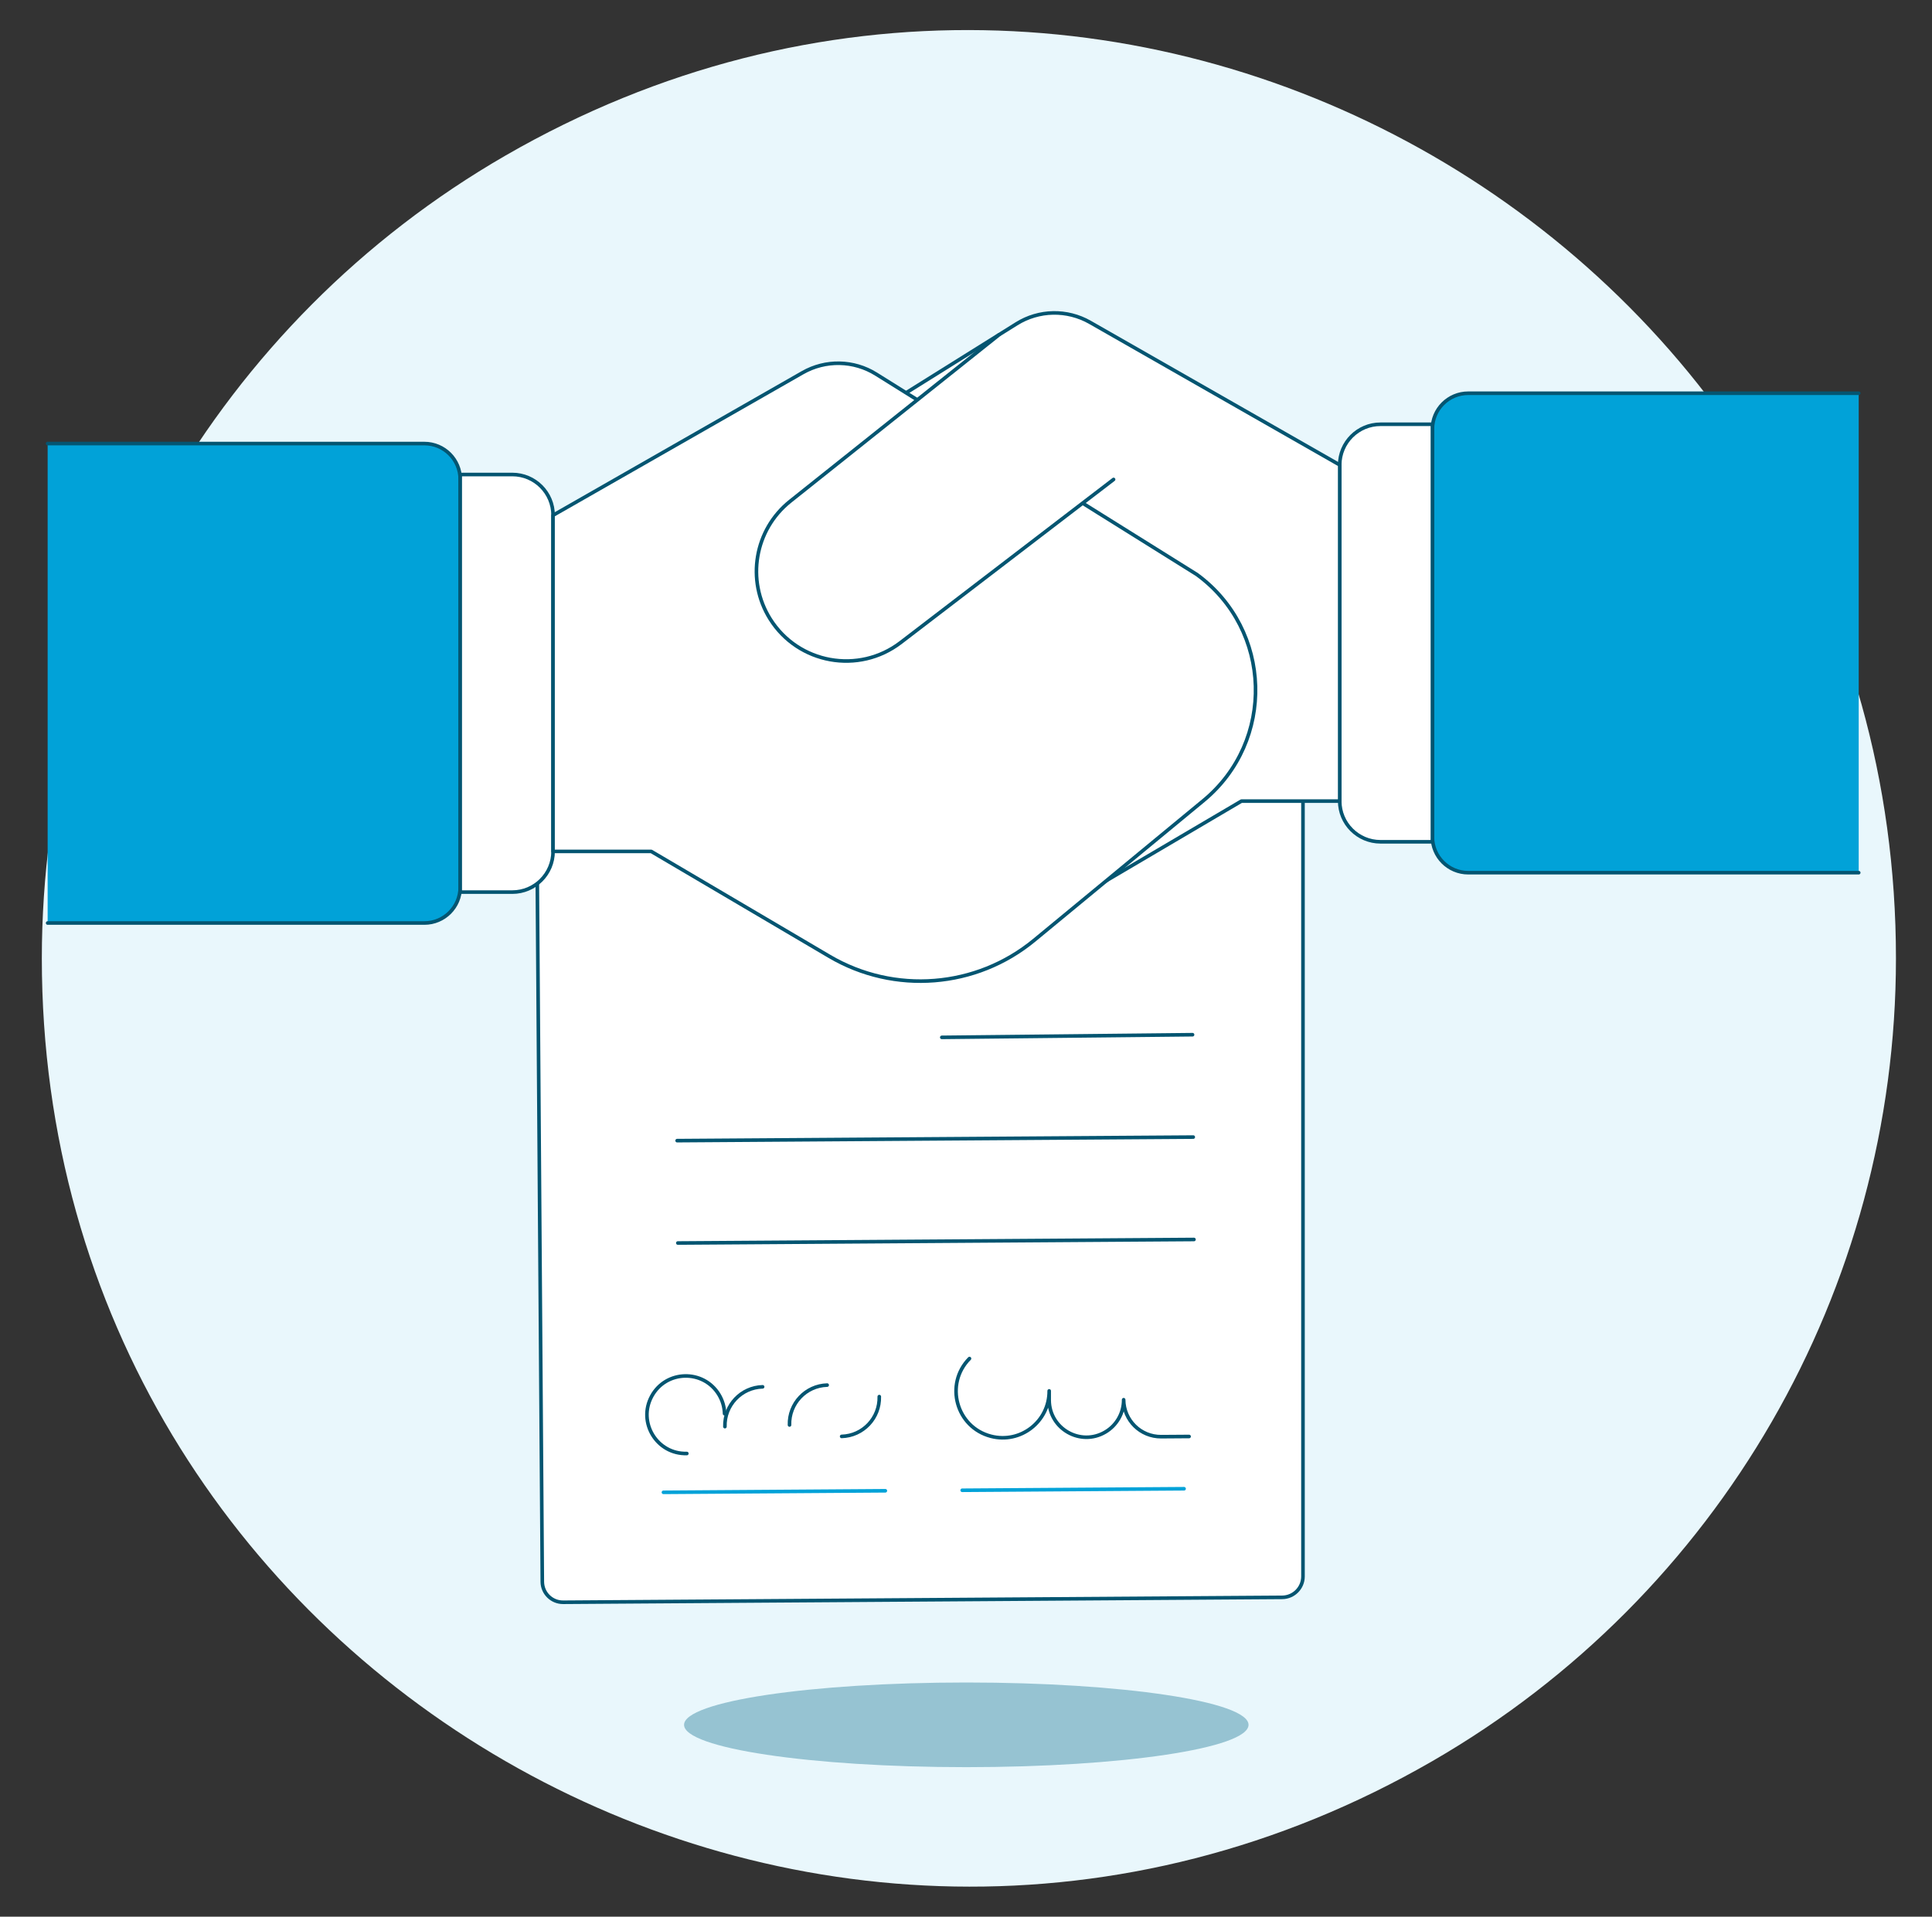 <svg width="129" height="128" viewBox="0 0 129 128" fill="none" xmlns="http://www.w3.org/2000/svg">
<rect x="0" y="0" width="129" height="128" fill="#333333" stroke="none"/>
<path d="M2.793 64C2.793 111.651 54.376 141.433 95.643 117.607C114.795 106.55 126.593 86.115 126.593 64C126.593 16.349 75.01 -13.432 33.743 10.393C14.591 21.45 2.793 41.885 2.793 64Z" fill="#E9F7FC"/>
<path d="M64.52 118.013C74.928 118.013 83.365 116.747 83.365 115.186C83.365 113.625 74.928 112.359 64.52 112.359C54.112 112.359 45.675 113.625 45.675 115.186C45.675 116.747 54.112 118.013 64.52 118.013Z" fill="#96C3D2"/>
<path d="M87 105.282C86.996 106.045 86.381 106.664 85.618 106.673L37.601 107.001C36.838 107.007 36.215 106.393 36.21 105.63L35.754 41.874L87 41.631V105.282Z" fill="white" stroke="#045571" stroke-width="0.24" stroke-linecap="round" stroke-linejoin="round"/>
<path d="M62.884 69.276L79.626 69.099" stroke="#045571" stroke-width="0.24" stroke-linecap="round" stroke-linejoin="round"/>
<path d="M45.212 76.173L79.674 75.936" stroke="#045571" stroke-width="0.24" stroke-linecap="round" stroke-linejoin="round"/>
<path d="M45.259 83.01L79.721 82.774" stroke="#045571" stroke-width="0.24" stroke-linecap="round" stroke-linejoin="round"/>
<path d="M64.733 90.726C63.053 92.429 63.847 95.312 66.162 95.915C68.14 96.431 70.068 94.93 70.054 92.886V93.509C70.067 95.423 72.147 96.605 73.798 95.636C74.564 95.187 75.032 94.363 75.026 93.475C75.036 94.848 76.157 95.953 77.531 95.943L79.395 95.93" stroke="#045571" stroke-width="0.24" stroke-linecap="round" stroke-linejoin="round"/>
<path d="M64.246 99.522L79.06 99.42" stroke="#01A2D8" stroke-width="0.24" stroke-linecap="round" stroke-linejoin="round"/>
<path d="M44.299 99.659L59.114 99.556" stroke="#01A2D8" stroke-width="0.24" stroke-linecap="round" stroke-linejoin="round"/>
<path d="M45.86 97.067C43.867 97.121 42.563 94.997 43.513 93.244C44.463 91.491 46.955 91.424 47.998 93.124C48.235 93.511 48.367 93.954 48.379 94.408" stroke="#045571" stroke-width="0.24" stroke-linecap="round" stroke-linejoin="round"/>
<path d="M58.71 93.267C58.748 94.695 57.624 95.884 56.197 95.925" stroke="#045571" stroke-width="0.24" stroke-linecap="round" stroke-linejoin="round"/>
<path d="M48.402 95.272C48.364 93.842 49.491 92.653 50.92 92.614" stroke="#045571" stroke-width="0.24" stroke-linecap="round" stroke-linejoin="round"/>
<path d="M52.716 95.162C52.674 93.732 53.8 92.539 55.23 92.498" stroke="#045571" stroke-width="0.24" stroke-linecap="round" stroke-linejoin="round"/>
<path d="M124.107 26.261H98.037C96.715 26.259 95.643 27.33 95.643 28.652V55.888C95.643 57.208 96.713 58.279 98.034 58.279H124.107" fill="#01A2D8"/>
<path d="M124.107 26.261H98.037C96.715 26.259 95.643 27.33 95.643 28.652V55.888C95.643 57.208 96.713 58.279 98.034 58.279H124.107" stroke="#045571" stroke-width="0.24" stroke-linecap="round" stroke-linejoin="round"/>
<path d="M95.643 56.216H92.171C90.669 56.213 89.453 54.995 89.453 53.494V31.055C89.453 29.552 90.672 28.333 92.175 28.333H95.643V56.216Z" fill="white" stroke="#045571" stroke-width="0.24" stroke-linecap="round" stroke-linejoin="round"/>
<path d="M89.453 31.049L72.78 21.527C71.252 20.653 69.367 20.69 67.875 21.623L46.459 35.008C41.421 38.69 41.203 46.133 46.016 50.103L57.313 59.425C61.189 62.626 66.653 63.059 70.985 60.509L82.89 53.499H89.453V31.049Z" fill="white" stroke="#045571" stroke-width="0.24" stroke-linecap="round" stroke-linejoin="round"/>
<path d="M3.181 29.622H28.337C29.657 29.622 30.728 30.693 30.728 32.013V59.249C30.728 60.57 29.657 61.64 28.337 61.64H3.181" fill="#01A2D8"/>
<path d="M3.181 29.622H28.337C29.657 29.622 30.728 30.693 30.728 32.013V59.249C30.728 60.57 29.657 61.64 28.337 61.64H3.181" stroke="#045571" stroke-width="0.24" stroke-linecap="round" stroke-linejoin="round"/>
<path d="M30.729 59.576H34.207C35.711 59.576 36.929 58.357 36.929 56.854V34.415C36.932 32.91 35.712 31.688 34.207 31.688H30.729V59.576Z" fill="white" stroke="#045571" stroke-width="0.24" stroke-linecap="round" stroke-linejoin="round"/>
<path d="M36.926 34.41L53.592 24.887C55.121 24.014 57.005 24.051 58.498 24.984L79.915 38.367C84.953 42.05 85.17 49.493 80.356 53.465L69.06 62.787C65.183 65.987 59.718 66.419 55.386 63.87L43.483 56.858H36.926V34.41Z" fill="white"/>
<path d="M36.926 34.41L53.592 24.887C55.121 24.014 57.005 24.051 58.498 24.984L79.915 38.367C84.953 42.05 85.17 49.493 80.356 53.465L69.06 62.787C65.183 65.987 59.718 66.419 55.386 63.87L43.483 56.858H36.926V34.41Z" stroke="#045571" stroke-width="0.24" stroke-linecap="round" stroke-linejoin="round"/>
<path d="M74.354 32.018L60.139 42.909C57.338 45.055 53.298 44.326 51.423 41.337C49.805 38.756 50.382 35.371 52.763 33.472L66.705 22.357" fill="white"/>
<path d="M74.354 32.018L60.139 42.909C57.338 45.055 53.298 44.326 51.423 41.337C49.805 38.756 50.382 35.371 52.763 33.472L66.705 22.357" stroke="#045571" stroke-width="0.24" stroke-linecap="round" stroke-linejoin="round"/>
</svg>
